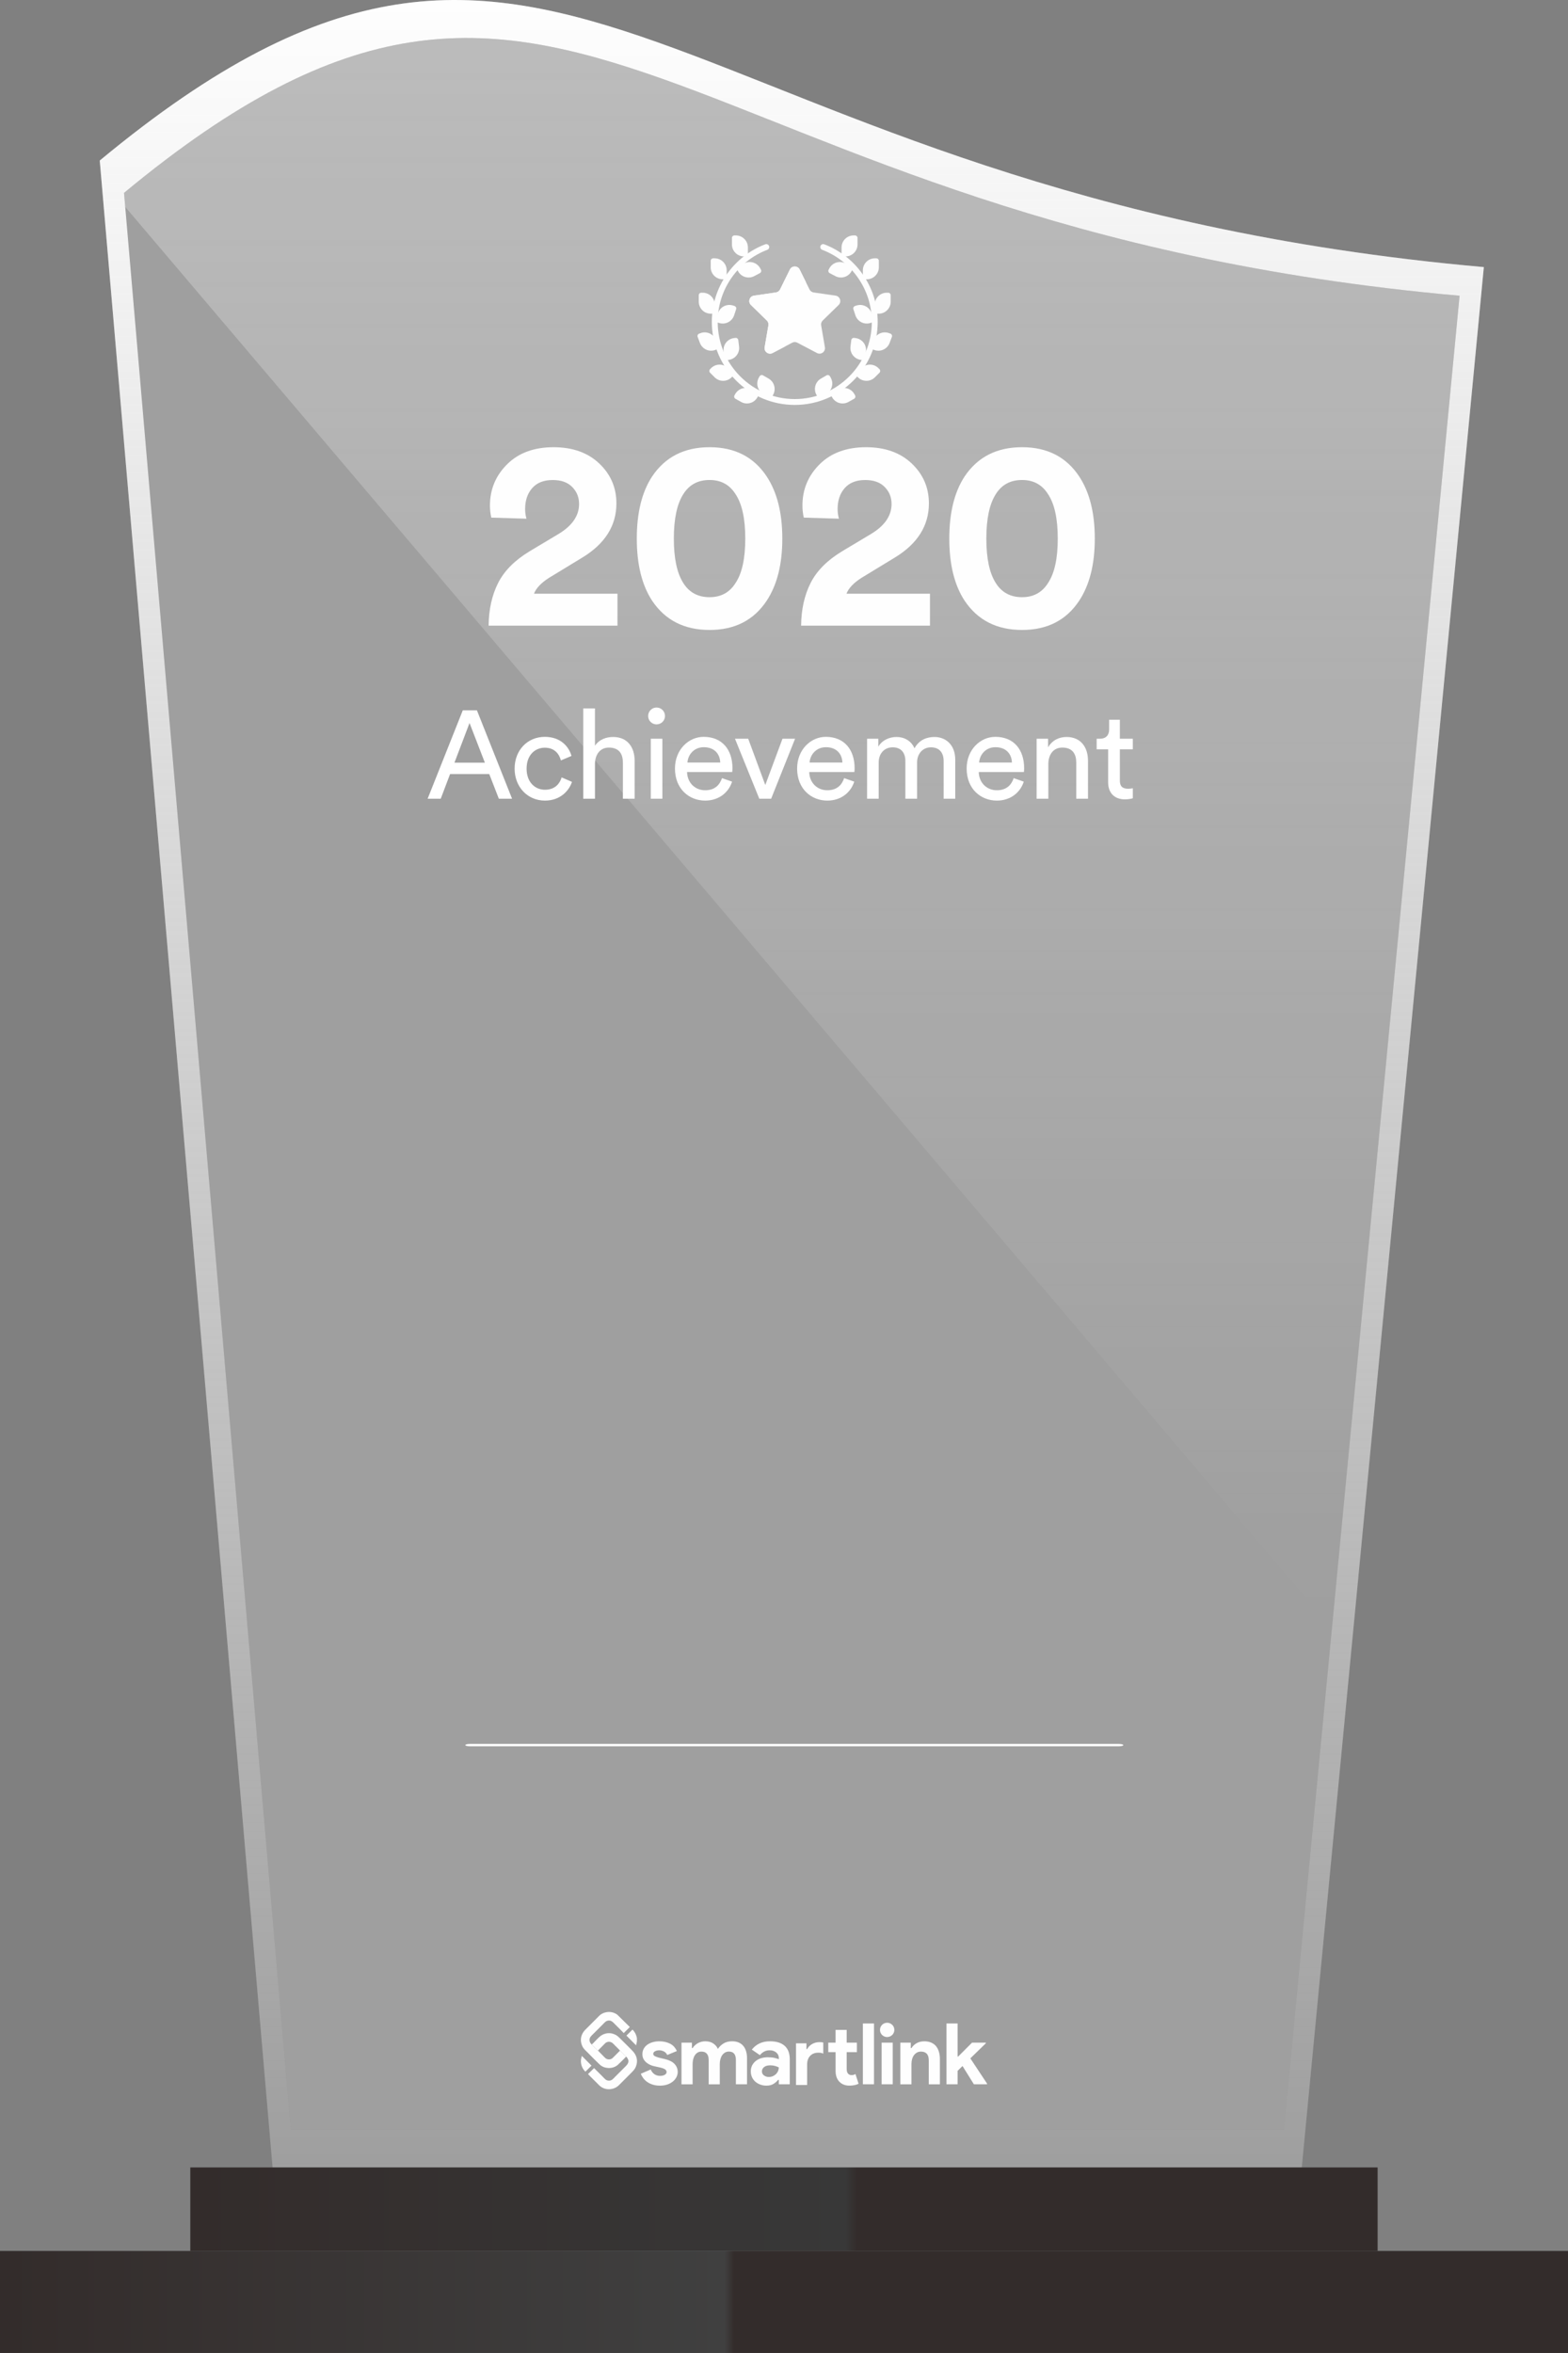 <svg width="154" height="231" viewBox="0 0 154 231" fill="none" xmlns="http://www.w3.org/2000/svg">
<rect x="0" y="0" width="154" height="231" fill="#808080" stroke="none"/>
<path opacity="0.3" fill-rule="evenodd" clip-rule="evenodd" d="M130.813 159.865L143.352 29.033C112.136 26.272 91.939 18.259 76.118 11.982C52.426 2.582 38.55 -2.923 12.18 18.938L12.299 20.314L130.813 159.865Z" fill="url(#paint0_linear)"/>
<path fill-rule="evenodd" clip-rule="evenodd" d="M9.798 15.76C55.373 -22.024 64.938 19.076 145.735 26.222L127.855 212.784H26.77L9.798 15.76ZM12.181 18.938C56.158 -17.522 65.388 22.137 143.353 29.033L126.099 209.055H28.558L12.181 18.938Z" fill="#FEFEFE" fill-opacity="0.25"/>
<path d="M12.181 18.938C56.158 -17.522 65.388 22.137 143.353 29.033L126.099 209.055H28.558L12.181 18.938Z" fill="#FEFEFE" fill-opacity="0.25"/>
<path fill-rule="evenodd" clip-rule="evenodd" d="M9.797 15.76C55.373 -22.024 64.937 19.075 145.734 26.221L127.854 212.783H26.77L9.797 15.759V15.76ZM12.18 18.937C56.158 -17.522 65.387 22.137 143.352 29.032L126.099 209.055H28.558L12.18 18.937Z" fill="url(#paint1_linear)"/>
<path fill-rule="evenodd" clip-rule="evenodd" d="M18.691 212.783H135.301V220.986H18.691V212.783Z" fill="url(#paint2_linear)"/>
<path fill-rule="evenodd" clip-rule="evenodd" d="M0 220.983H154V230.997H0V220.983Z" fill="url(#paint3_linear)"/>
<path fill-rule="evenodd" clip-rule="evenodd" d="M58.12 200.714C58.15 200.768 58.358 200.961 58.418 201.022C58.472 201.076 58.516 201.12 58.57 201.174C58.612 201.216 58.667 201.294 58.726 201.309L59.445 200.583C59.519 200.512 59.66 200.446 59.803 200.446C60.104 200.446 60.253 200.663 60.408 200.818C60.484 200.894 60.862 201.259 60.893 201.311L61.487 201.904C61.572 201.957 61.636 202.062 61.679 202.158C61.788 202.396 61.669 202.631 61.504 202.795L60.376 203.923C60.232 204.067 60.094 204.262 59.815 204.262C59.519 204.263 59.398 204.079 59.248 203.929C59.095 203.776 58.952 203.633 58.798 203.479L58.345 203.032L57.752 203.618C57.785 203.668 58.205 204.078 58.285 204.157C58.47 204.342 58.645 204.518 58.83 204.703C59.012 204.885 59.243 205.027 59.54 205.083C59.99 205.167 60.456 205.024 60.757 204.735C61.189 204.318 61.685 203.805 62.118 203.372C62.308 203.181 62.441 202.988 62.519 202.683C62.641 202.205 62.499 201.794 62.221 201.45C62.087 201.284 61.068 200.286 60.864 200.083C60.66 199.879 60.513 199.76 60.208 199.662C59.898 199.564 59.566 199.592 59.288 199.703C58.931 199.846 58.683 200.156 58.395 200.444C58.316 200.523 58.203 200.652 58.122 200.713L58.12 200.714Z" fill="#FEFEFE"/>
<path fill-rule="evenodd" clip-rule="evenodd" d="M61.487 201.907L60.893 201.314L60.174 202.038C59.994 202.214 59.653 202.225 59.458 202.051C59.373 201.976 59.292 201.885 59.211 201.804L58.726 201.312C58.667 201.296 58.612 201.219 58.57 201.177C58.516 201.123 58.472 201.079 58.418 201.025C58.358 200.964 58.15 200.771 58.12 200.717C58.038 200.614 57.991 200.606 57.933 200.459C57.889 200.349 57.889 200.186 57.933 200.076C57.998 199.913 58.221 199.721 58.349 199.593C58.65 199.292 58.941 199 59.242 198.7C59.39 198.551 59.514 198.374 59.79 198.36C60.059 198.346 60.23 198.554 60.362 198.687C60.432 198.756 61.221 199.534 61.259 199.59L61.857 198.998L60.634 197.794C60.578 197.753 60.534 197.721 60.473 197.689C60.354 197.627 60.231 197.574 60.073 197.544C60.021 197.534 59.968 197.528 59.915 197.524H59.714C59.39 197.546 59.072 197.676 58.847 197.901C58.754 197.996 58.669 198.08 58.575 198.174C58.39 198.359 58.214 198.535 58.031 198.719C57.848 198.902 57.675 199.075 57.492 199.258C57.215 199.535 57.064 199.869 57.052 200.217V200.308C57.058 200.488 57.1 200.673 57.182 200.855C57.302 201.126 57.465 201.254 57.669 201.458C57.87 201.658 58.858 202.676 59.033 202.792C59.136 202.86 59.274 202.93 59.404 202.965C59.853 203.089 60.311 203.015 60.664 202.725C60.75 202.654 61.451 201.965 61.484 201.911L61.487 201.907Z" fill="#FEFEFE"/>
<path fill-rule="evenodd" clip-rule="evenodd" d="M57.052 202.353C57.052 202.571 57.111 202.803 57.187 202.954C57.231 203.042 57.267 203.11 57.324 203.186C57.352 203.224 57.467 203.362 57.496 203.38L58.094 202.788L57.144 201.831C57.103 201.995 57.052 202.156 57.052 202.353Z" fill="#FEFEFE"/>
<path fill-rule="evenodd" clip-rule="evenodd" d="M61.524 199.839L62.474 200.797C62.495 200.637 62.54 200.602 62.554 200.35L62.553 200.122C62.536 199.878 62.398 199.567 62.246 199.39C62.207 199.345 62.152 199.291 62.123 199.247L61.525 199.839H61.524Z" fill="#FEFEFE"/>
<path d="M64.817 204.753C64.55 204.753 64.313 204.72 64.105 204.653C63.896 204.586 63.716 204.498 63.563 204.39C63.41 204.282 63.281 204.157 63.175 204.015C63.07 203.873 62.989 203.73 62.934 203.586L63.909 203.168C64.003 203.38 64.13 203.537 64.289 203.64C64.447 203.742 64.623 203.794 64.818 203.794C65.019 203.794 65.177 203.759 65.293 203.686C65.41 203.614 65.468 203.528 65.468 203.427C65.468 203.317 65.419 203.226 65.322 203.156C65.225 203.087 65.057 203.025 64.818 202.969L64.243 202.843C64.115 202.816 63.983 202.771 63.847 202.71C63.711 202.648 63.587 202.57 63.475 202.476C63.365 202.382 63.272 202.267 63.2 202.134C63.128 202 63.092 201.845 63.092 201.667C63.092 201.466 63.135 201.289 63.221 201.133C63.307 200.978 63.425 200.846 63.575 200.737C63.725 200.629 63.902 200.545 64.105 200.487C64.308 200.428 64.525 200.399 64.759 200.399C65.148 200.399 65.495 200.476 65.801 200.629C66.106 200.782 66.331 201.025 66.476 201.358L65.534 201.742C65.456 201.581 65.341 201.464 65.192 201.391C65.041 201.319 64.891 201.283 64.741 201.283C64.586 201.283 64.45 201.315 64.332 201.38C64.215 201.444 64.158 201.526 64.158 201.626C64.158 201.72 64.206 201.795 64.304 201.851C64.401 201.907 64.534 201.956 64.7 202.001L65.326 202.151C65.743 202.251 66.052 202.411 66.255 202.631C66.458 202.851 66.56 203.111 66.56 203.411C66.56 203.588 66.518 203.759 66.435 203.92C66.351 204.081 66.233 204.225 66.081 204.349C65.928 204.475 65.744 204.573 65.53 204.646C65.316 204.718 65.078 204.754 64.817 204.754V204.753ZM66.931 200.532H67.957V201.066H68.024C68.152 200.865 68.325 200.704 68.545 200.581C68.764 200.459 69.008 200.398 69.274 200.398C69.585 200.398 69.847 200.471 70.058 200.615C70.269 200.76 70.419 200.937 70.508 201.149C70.636 200.943 70.816 200.766 71.05 200.619C71.283 200.471 71.566 200.397 71.9 200.397C72.15 200.397 72.367 200.438 72.551 200.518C72.734 200.599 72.885 200.711 73.005 200.856C73.125 201.001 73.215 201.174 73.276 201.378C73.337 201.581 73.368 201.802 73.368 202.041V204.619H72.275V202.242C72.275 201.685 72.048 201.408 71.592 201.408C71.448 201.408 71.319 201.44 71.209 201.504C71.097 201.568 71.005 201.654 70.93 201.763C70.855 201.871 70.796 202.001 70.755 202.151C70.713 202.301 70.693 202.462 70.693 202.635V204.621H69.601V202.244C69.601 201.687 69.362 201.41 68.883 201.41C68.744 201.41 68.622 201.442 68.517 201.506C68.411 201.57 68.322 201.656 68.249 201.765C68.177 201.873 68.121 202.003 68.083 202.153C68.044 202.303 68.025 202.464 68.025 202.637V204.623H66.932V200.535L66.931 200.532ZM76.491 204.186H76.424C76.296 204.342 76.142 204.475 75.961 204.586C75.781 204.697 75.548 204.753 75.265 204.753C75.053 204.753 74.855 204.718 74.668 204.648C74.482 204.579 74.32 204.483 74.181 204.361C74.042 204.238 73.934 204.091 73.856 203.919C73.778 203.747 73.739 203.557 73.739 203.351C73.739 203.14 73.781 202.949 73.864 202.78C73.948 202.611 74.065 202.464 74.215 202.343C74.365 202.22 74.541 202.127 74.744 202.063C74.947 201.999 75.168 201.967 75.407 201.967C75.675 201.967 75.894 201.988 76.066 202.029C76.238 202.072 76.38 202.115 76.492 202.159V202.033C76.492 201.816 76.406 201.637 76.233 201.495C76.061 201.353 75.847 201.282 75.591 201.282C75.213 201.282 74.892 201.441 74.632 201.758L73.84 201.216C74.273 200.671 74.865 200.398 75.615 200.398C76.249 200.398 76.732 200.547 77.066 200.845C77.4 201.142 77.566 201.584 77.566 202.167V204.619H76.491V204.185V204.186ZM76.491 202.96C76.362 202.898 76.231 202.85 76.094 202.813C75.958 202.777 75.81 202.759 75.648 202.759C75.386 202.759 75.185 202.816 75.043 202.93C74.902 203.045 74.831 203.185 74.831 203.351C74.831 203.518 74.899 203.652 75.035 203.751C75.171 203.851 75.328 203.901 75.506 203.901C75.651 203.901 75.784 203.875 75.906 203.822C76.029 203.769 76.133 203.699 76.219 203.613C76.305 203.527 76.372 203.426 76.419 203.313C76.467 203.198 76.49 203.08 76.49 202.959L76.491 202.96ZM79.206 201.166H79.272C79.383 200.96 79.546 200.795 79.76 200.67C79.974 200.545 80.212 200.482 80.472 200.482C80.567 200.482 80.642 200.485 80.698 200.491C80.753 200.496 80.805 200.507 80.856 200.524V201.608C80.794 201.581 80.727 201.558 80.652 201.542C80.577 201.525 80.486 201.517 80.381 201.517C80.036 201.517 79.765 201.621 79.568 201.83C79.37 202.039 79.271 202.323 79.271 202.685V204.687H78.179V200.599H79.205V201.166H79.206ZM82.065 201.466H81.348V200.532H82.065V199.28H83.157V200.532H84.158V201.466H83.157V203.1C83.157 203.198 83.167 203.288 83.187 203.371C83.206 203.454 83.243 203.524 83.299 203.581C83.377 203.673 83.489 203.718 83.633 203.718C83.727 203.718 83.802 203.708 83.858 203.689C83.914 203.67 83.966 203.643 84.016 203.609L84.325 204.569C84.197 204.63 84.059 204.676 83.912 204.706C83.765 204.736 83.602 204.752 83.424 204.752C83.219 204.752 83.034 204.72 82.87 204.655C82.706 204.59 82.568 204.499 82.458 204.387C82.196 204.131 82.066 203.768 82.066 203.296V201.466L82.065 201.466Z" fill="#FEFEFE"/>
<path d="M84.747 204.62V198.647H85.839V204.62H84.747ZM87.128 199.982C87.034 199.982 86.943 199.964 86.857 199.928C86.771 199.892 86.696 199.842 86.632 199.778C86.568 199.714 86.518 199.64 86.482 199.556C86.447 199.473 86.428 199.381 86.428 199.281C86.428 199.181 86.447 199.088 86.482 199.005C86.518 198.922 86.568 198.848 86.632 198.784C86.696 198.719 86.771 198.669 86.857 198.633C86.943 198.598 87.034 198.579 87.128 198.579C87.323 198.579 87.49 198.647 87.629 198.784C87.768 198.92 87.837 199.086 87.837 199.28C87.837 199.475 87.768 199.639 87.629 199.776C87.49 199.912 87.323 199.98 87.128 199.98V199.982ZM86.587 204.62V200.532H87.679V204.62H86.587ZM89.452 201.067H89.519C89.647 200.861 89.819 200.698 90.035 200.579C90.252 200.459 90.499 200.399 90.777 200.399C91.032 200.399 91.258 200.441 91.452 200.525C91.647 200.608 91.806 200.726 91.932 200.879C92.057 201.032 92.151 201.216 92.215 201.43C92.279 201.644 92.311 201.882 92.311 202.143V204.621H91.219V202.277C91.219 201.982 91.154 201.764 91.023 201.622C90.892 201.48 90.702 201.41 90.452 201.41C90.302 201.41 90.171 201.442 90.056 201.506C89.942 201.57 89.845 201.656 89.764 201.765C89.684 201.873 89.623 202.001 89.582 202.149C89.54 202.296 89.519 202.453 89.519 202.62V204.622H88.427V200.534H89.453V201.068L89.452 201.067ZM92.958 198.647H94.05V201.901H94.1L95.468 200.532H96.818V200.599L95.301 202.075L96.943 204.553V204.62H95.65L94.533 202.827L94.049 203.302V204.62H92.957V198.647H92.958Z" fill="#FEFEFE"/>
<path d="M48.994 78.413H50.292L46.838 69.73H45.454L42 78.413H43.286L44.205 75.988H48.051L48.994 78.413ZM46.115 70.979L47.622 74.874H44.633L46.115 70.979Z" fill="white"/>
<path d="M53.507 73.404C54.512 73.404 54.94 74.078 55.087 74.653L56.128 74.212C55.883 73.318 55.075 72.338 53.507 72.338C51.829 72.338 50.543 73.624 50.543 75.462C50.543 77.25 51.805 78.597 53.52 78.597C55.05 78.597 55.896 77.605 56.177 76.76L55.161 76.319C55.026 76.784 54.622 77.532 53.52 77.532C52.564 77.532 51.719 76.809 51.719 75.462C51.719 74.09 52.576 73.404 53.507 73.404Z" fill="white"/>
<path d="M58.434 74.947C58.459 74.078 58.924 73.392 59.806 73.392C60.835 73.392 61.178 74.053 61.178 74.874V78.413H62.329V74.678C62.329 73.367 61.631 72.351 60.223 72.351C59.549 72.351 58.863 72.583 58.434 73.208V69.546H57.283V78.413H58.434V74.947Z" fill="white"/>
<path d="M65.055 78.413V72.522H63.916V78.413H65.055ZM63.658 70.293C63.658 70.746 64.026 71.114 64.479 71.114C64.945 71.114 65.312 70.746 65.312 70.293C65.312 69.828 64.945 69.46 64.479 69.46C64.026 69.46 63.658 69.828 63.658 70.293Z" fill="white"/>
<path d="M67.516 74.862C67.565 74.102 68.153 73.355 69.12 73.355C70.162 73.355 70.713 74.016 70.737 74.862H67.516ZM70.909 76.392C70.688 77.054 70.21 77.581 69.255 77.581C68.263 77.581 67.504 76.846 67.479 75.792H71.913C71.925 75.719 71.938 75.572 71.938 75.425C71.938 73.588 70.921 72.338 69.108 72.338C67.626 72.338 66.291 73.6 66.291 75.449C66.291 77.446 67.675 78.597 69.255 78.597C70.627 78.597 71.57 77.777 71.901 76.736L70.909 76.392Z" fill="white"/>
<path d="M78.089 72.522H76.852L75.162 77.066L73.484 72.522H72.185L74.574 78.413H75.737L78.089 72.522Z" fill="white"/>
<path d="M79.513 74.862C79.562 74.102 80.15 73.355 81.118 73.355C82.159 73.355 82.71 74.016 82.735 74.862H79.513ZM82.906 76.392C82.686 77.054 82.208 77.581 81.253 77.581C80.261 77.581 79.501 76.846 79.477 75.792H83.91C83.923 75.719 83.935 75.572 83.935 75.425C83.935 73.588 82.918 72.338 81.106 72.338C79.624 72.338 78.289 73.6 78.289 75.449C78.289 77.446 79.673 78.597 81.253 78.597C82.624 78.597 83.568 77.777 83.898 76.736L82.906 76.392Z" fill="white"/>
<path d="M86.299 78.413V74.862C86.299 73.98 86.85 73.367 87.671 73.367C88.552 73.367 88.92 73.955 88.92 74.715V78.413H90.071V74.849C90.071 74.004 90.623 73.367 91.431 73.367C92.3 73.367 92.68 73.943 92.68 74.715V78.413H93.819V74.592C93.819 73.049 92.815 72.351 91.786 72.351C91.039 72.351 90.279 72.62 89.814 73.465C89.496 72.706 88.785 72.351 88.05 72.351C87.364 72.351 86.63 72.657 86.262 73.306V72.522H85.16V78.413H86.299Z" fill="white"/>
<path d="M96.164 74.862C96.213 74.102 96.801 73.355 97.768 73.355C98.809 73.355 99.361 74.016 99.385 74.862H96.164ZM99.557 76.392C99.336 77.054 98.859 77.581 97.903 77.581C96.911 77.581 96.152 76.846 96.127 75.792H100.561C100.573 75.719 100.585 75.572 100.585 75.425C100.585 73.588 99.569 72.338 97.756 72.338C96.274 72.338 94.939 73.6 94.939 75.449C94.939 77.446 96.323 78.597 97.903 78.597C99.275 78.597 100.218 77.777 100.549 76.736L99.557 76.392Z" fill="white"/>
<path d="M102.962 75.008C102.962 74.114 103.427 73.392 104.333 73.392C105.362 73.392 105.705 74.053 105.705 74.874V78.413H106.856V74.678C106.856 73.367 106.158 72.351 104.75 72.351C104.064 72.351 103.366 72.632 102.937 73.367V72.522H101.81V78.413H102.962V75.008Z" fill="white"/>
<path d="M109.986 70.66H108.933V71.616C108.933 72.13 108.663 72.522 108.026 72.522H107.708V73.563H108.835V76.797C108.835 77.862 109.472 78.475 110.476 78.475C110.868 78.475 111.162 78.401 111.26 78.365V77.385C111.162 77.409 110.954 77.434 110.807 77.434C110.207 77.434 109.986 77.164 109.986 76.625V73.563H111.26V72.522H109.986V70.66Z" fill="white"/>
<path d="M51.706 50.922L48.252 50.816C48.164 50.429 48.12 50.034 48.12 49.629C48.12 48.046 48.683 46.696 49.808 45.579C50.933 44.462 52.453 43.904 54.37 43.904C56.233 43.904 57.727 44.436 58.852 45.501C59.977 46.565 60.54 47.871 60.54 49.419C60.54 51.6 59.432 53.368 57.218 54.722L53.922 56.728C53.149 57.221 52.656 57.74 52.445 58.285H60.645V61.425H47.989C48.006 59.824 48.318 58.426 48.924 57.23C49.531 56.033 50.564 54.996 52.023 54.117L54.844 52.428C56.198 51.618 56.874 50.633 56.874 49.473C56.874 48.822 56.65 48.268 56.201 47.81C55.753 47.352 55.115 47.125 54.289 47.125C53.41 47.125 52.738 47.388 52.272 47.916C51.807 48.444 51.574 49.13 51.574 49.974C51.574 50.291 51.617 50.608 51.705 50.924L51.706 50.922ZM67.104 48.521C66.489 49.488 66.181 50.939 66.181 52.874C66.181 54.809 66.489 56.26 67.104 57.228C67.684 58.16 68.546 58.627 69.688 58.627C70.814 58.627 71.666 58.161 72.246 57.228C72.879 56.278 73.196 54.827 73.196 52.874C73.196 50.922 72.879 49.471 72.246 48.521C71.666 47.589 70.814 47.122 69.688 47.122C68.546 47.122 67.684 47.588 67.104 48.521ZM64.045 58.969C63.044 57.439 62.542 55.407 62.542 52.874C62.542 50.341 63.044 48.309 64.045 46.779C65.329 44.862 67.21 43.903 69.688 43.903C72.166 43.903 74.038 44.862 75.304 46.779C76.324 48.327 76.834 50.359 76.834 52.874C76.834 55.39 76.324 57.421 75.304 58.969C74.038 60.887 72.166 61.845 69.688 61.845C67.21 61.845 65.328 60.887 64.045 58.969ZM82.397 50.922L78.943 50.816C78.855 50.429 78.811 50.034 78.811 49.629C78.811 48.046 79.374 46.696 80.499 45.579C81.624 44.462 83.145 43.904 85.061 43.904C86.924 43.904 88.418 44.436 89.543 45.501C90.668 46.565 91.231 47.871 91.231 49.419C91.231 51.6 90.123 53.368 87.909 54.722L84.613 56.728C83.84 57.221 83.347 57.74 83.136 58.285H91.336V61.425H78.68C78.697 59.824 79.009 58.426 79.615 57.23C80.222 56.033 81.255 54.996 82.714 54.117L85.535 52.428C86.889 51.618 87.565 50.633 87.565 49.473C87.565 48.822 87.341 48.268 86.892 47.81C86.444 47.352 85.806 47.125 84.981 47.125C84.101 47.125 83.429 47.388 82.963 47.916C82.498 48.444 82.265 49.13 82.265 49.974C82.265 50.291 82.308 50.608 82.396 50.924L82.397 50.922ZM97.795 48.521C97.18 49.488 96.872 50.939 96.872 52.874C96.872 54.809 97.18 56.26 97.795 57.228C98.375 58.16 99.237 58.627 100.38 58.627C101.505 58.627 102.357 58.161 102.937 57.228C103.57 56.278 103.887 54.827 103.887 52.874C103.887 50.922 103.57 49.471 102.937 48.521C102.357 47.589 101.505 47.122 100.38 47.122C99.237 47.122 98.375 47.588 97.795 48.521ZM94.736 58.969C93.735 57.439 93.234 55.407 93.234 52.874C93.234 50.341 93.735 48.309 94.736 46.779C96.02 44.862 97.901 43.903 100.379 43.903C102.857 43.903 104.729 44.862 105.995 46.779C107.015 48.327 107.525 50.359 107.525 52.874C107.525 55.39 107.015 57.421 105.995 58.969C104.729 60.887 102.858 61.845 100.379 61.845C97.901 61.845 96.019 60.887 94.736 58.969Z" fill="#FEFEFE"/>
<path d="M109.865 171.203H46.164C45.909 171.203 45.702 171.256 45.702 171.322V171.323C45.702 171.388 45.909 171.442 46.164 171.442H109.865C110.121 171.442 110.327 171.388 110.327 171.323V171.322C110.327 171.256 110.121 171.203 109.865 171.203Z" fill="#FEFEFE"/>
<path fill-rule="evenodd" clip-rule="evenodd" d="M73.454 25.173H73.065C72.414 25.173 71.886 24.645 71.886 23.994V23.359C71.886 23.223 71.997 23.113 72.132 23.113H72.276C72.927 23.113 73.454 23.641 73.454 24.292V25.173Z" fill="#FEFEFE"/>
<path fill-rule="evenodd" clip-rule="evenodd" d="M72.299 26.267L72.48 26.612C72.782 27.189 73.494 27.411 74.071 27.109L74.632 26.814C74.753 26.751 74.8 26.602 74.737 26.482L74.67 26.355C74.368 25.778 73.655 25.556 73.079 25.858L72.3 26.267H72.299Z" fill="#FEFEFE"/>
<path fill-rule="evenodd" clip-rule="evenodd" d="M71.37 27.419H70.981C70.33 27.419 69.802 26.891 69.802 26.24V25.606C69.802 25.469 69.913 25.36 70.048 25.36H70.192C70.842 25.36 71.37 25.888 71.37 26.539V27.419Z" fill="#FEFEFE"/>
<path fill-rule="evenodd" clip-rule="evenodd" d="M70.197 30.796H69.808C69.157 30.796 68.629 30.268 68.629 29.617V28.983C68.629 28.847 68.74 28.737 68.876 28.737H69.019C69.669 28.737 70.197 29.265 70.197 29.916V30.796Z" fill="#FEFEFE"/>
<path fill-rule="evenodd" clip-rule="evenodd" d="M70.241 31.581L70.611 31.703C71.228 31.909 71.895 31.574 72.1 30.956L72.299 30.353C72.342 30.224 72.272 30.084 72.143 30.042L72.007 29.997C71.389 29.792 70.722 30.126 70.517 30.745L70.24 31.581H70.241Z" fill="#FEFEFE"/>
<path fill-rule="evenodd" clip-rule="evenodd" d="M71.176 35.38L71.563 35.332C72.209 35.251 72.667 34.662 72.587 34.016L72.509 33.386C72.492 33.251 72.369 33.156 72.234 33.172L72.092 33.19C71.446 33.27 70.987 33.859 71.068 34.505L71.177 35.379L71.176 35.38Z" fill="#FEFEFE"/>
<path fill-rule="evenodd" clip-rule="evenodd" d="M70.626 34.216L70.261 34.354C69.652 34.584 68.972 34.276 68.742 33.667L68.518 33.074C68.47 32.947 68.535 32.805 68.662 32.756L68.796 32.706C69.406 32.476 70.085 32.784 70.315 33.393L70.626 34.216Z" fill="#FEFEFE"/>
<path fill-rule="evenodd" clip-rule="evenodd" d="M72.129 36.765L71.854 37.041C71.394 37.501 70.647 37.501 70.187 37.041L69.739 36.592C69.643 36.496 69.643 36.34 69.739 36.243L69.84 36.142C70.3 35.681 71.047 35.681 71.507 36.142L72.129 36.764V36.765Z" fill="#FEFEFE"/>
<path fill-rule="evenodd" clip-rule="evenodd" d="M74.579 38.665L74.389 39.006C74.071 39.574 73.353 39.777 72.785 39.459L72.232 39.149C72.113 39.083 72.071 38.932 72.137 38.814L72.207 38.689C72.524 38.12 73.243 37.917 73.811 38.236L74.579 38.666V38.665Z" fill="#FEFEFE"/>
<path fill-rule="evenodd" clip-rule="evenodd" d="M75.726 39.117L75.921 38.78C76.247 38.216 76.054 37.494 75.49 37.168L74.941 36.851C74.823 36.783 74.673 36.823 74.605 36.941L74.533 37.066C74.208 37.63 74.401 38.351 74.965 38.677L75.727 39.117H75.726Z" fill="#FEFEFE"/>
<path fill-rule="evenodd" clip-rule="evenodd" d="M82.654 25.173H83.043C83.694 25.173 84.222 24.645 84.222 23.994V23.359C84.222 23.223 84.111 23.113 83.976 23.113H83.832C83.182 23.113 82.654 23.641 82.654 24.292V25.173Z" fill="#FEFEFE"/>
<path fill-rule="evenodd" clip-rule="evenodd" d="M83.82 26.267L83.639 26.612C83.337 27.189 82.624 27.411 82.048 27.109L81.486 26.814C81.365 26.751 81.319 26.602 81.382 26.482L81.449 26.355C81.751 25.778 82.463 25.556 83.039 25.858L83.819 26.267H83.82Z" fill="#FEFEFE"/>
<path fill-rule="evenodd" clip-rule="evenodd" d="M84.746 27.419H85.135C85.786 27.419 86.314 26.891 86.314 26.24V25.606C86.314 25.469 86.203 25.36 86.067 25.36H85.924C85.273 25.36 84.746 25.888 84.746 26.539V27.419Z" fill="#FEFEFE"/>
<path fill-rule="evenodd" clip-rule="evenodd" d="M85.911 30.796H86.301C86.951 30.796 87.479 30.268 87.479 29.617V28.983C87.479 28.847 87.368 28.737 87.233 28.737H87.089C86.439 28.737 85.911 29.265 85.911 29.916V30.796Z" fill="#FEFEFE"/>
<path fill-rule="evenodd" clip-rule="evenodd" d="M85.872 31.581L85.503 31.703C84.885 31.909 84.219 31.574 84.014 30.956L83.814 30.353C83.771 30.224 83.842 30.084 83.971 30.042L84.107 29.997C84.724 29.792 85.391 30.126 85.596 30.745L85.873 31.581H85.872Z" fill="#FEFEFE"/>
<path fill-rule="evenodd" clip-rule="evenodd" d="M84.942 35.38L84.555 35.332C83.909 35.251 83.451 34.662 83.531 34.016L83.609 33.386C83.626 33.251 83.749 33.156 83.884 33.172L84.026 33.19C84.672 33.27 85.13 33.859 85.05 34.505L84.941 35.379L84.942 35.38Z" fill="#FEFEFE"/>
<path fill-rule="evenodd" clip-rule="evenodd" d="M85.489 34.216L85.854 34.354C86.463 34.584 87.143 34.276 87.372 33.667L87.596 33.074C87.645 32.947 87.58 32.805 87.453 32.756L87.318 32.706C86.709 32.476 86.029 32.784 85.8 33.393L85.489 34.216Z" fill="#FEFEFE"/>
<path fill-rule="evenodd" clip-rule="evenodd" d="M83.987 36.765L84.262 37.041C84.722 37.501 85.469 37.501 85.929 37.041L86.377 36.592C86.473 36.496 86.473 36.34 86.377 36.243L86.275 36.142C85.815 35.681 85.069 35.681 84.609 36.142L83.987 36.764V36.765Z" fill="#FEFEFE"/>
<path fill-rule="evenodd" clip-rule="evenodd" d="M81.539 38.665L81.729 39.006C82.046 39.574 82.765 39.777 83.333 39.459L83.886 39.149C84.005 39.083 84.047 38.932 83.981 38.814L83.911 38.689C83.593 38.12 82.875 37.917 82.307 38.236L81.539 38.666V38.665Z" fill="#FEFEFE"/>
<path fill-rule="evenodd" clip-rule="evenodd" d="M80.391 39.117L80.196 38.78C79.87 38.216 80.063 37.494 80.626 37.168L81.175 36.851C81.293 36.783 81.443 36.823 81.512 36.941L81.583 37.066C81.909 37.63 81.716 38.351 81.151 38.677L80.39 39.117H80.391Z" fill="#FEFEFE"/>
<path fill-rule="evenodd" clip-rule="evenodd" d="M78.541 26.462L79.505 28.417C79.584 28.576 79.735 28.686 79.91 28.711L82.066 29.025C82.507 29.089 82.682 29.631 82.364 29.942L80.803 31.465C80.677 31.588 80.618 31.766 80.649 31.941L81.017 34.09C81.092 34.53 80.632 34.865 80.238 34.657L78.309 33.642C78.152 33.559 77.965 33.559 77.808 33.642L75.879 34.657C75.485 34.865 75.024 34.53 75.1 34.09L75.468 31.941C75.499 31.766 75.441 31.588 75.314 31.465L73.753 29.942C73.434 29.631 73.611 29.089 74.052 29.025L76.208 28.711C76.382 28.686 76.534 28.576 76.612 28.417L77.576 26.462C77.774 26.062 78.343 26.062 78.54 26.462H78.541Z" fill="#FEFEFE"/>
<path fill-rule="evenodd" clip-rule="evenodd" d="M77.362 32.519C77.393 32.344 77.335 32.166 77.208 32.042L75.647 30.52C75.328 30.209 75.505 29.667 75.945 29.603L78.102 29.289C78.276 29.263 78.428 29.153 78.506 28.995L79.147 27.694L78.54 26.462C78.342 26.062 77.773 26.062 77.576 26.462L76.612 28.417C76.533 28.576 76.382 28.686 76.207 28.711L74.051 29.025C73.61 29.089 73.434 29.631 73.753 29.942L75.313 31.465C75.44 31.588 75.498 31.766 75.468 31.941L75.099 34.09C75.024 34.53 75.484 34.865 75.879 34.657L77.106 34.011L77.362 32.519H77.362Z" fill="#FEFEFE"/>
<path fill-rule="evenodd" clip-rule="evenodd" d="M78.056 39.753C73.565 39.753 69.912 36.097 69.912 31.603C69.912 29.918 70.421 28.301 71.385 26.927C72.328 25.584 73.632 24.566 75.159 23.985C75.308 23.928 75.473 24.003 75.53 24.152C75.587 24.3 75.512 24.467 75.364 24.523C73.945 25.064 72.732 26.01 71.856 27.259C70.961 28.536 70.488 30.038 70.488 31.604C70.488 35.78 73.883 39.178 78.057 39.178C82.23 39.178 85.625 35.78 85.625 31.604C85.625 30.039 85.152 28.536 84.257 27.259C83.381 26.01 82.168 25.064 80.75 24.523C80.602 24.467 80.526 24.3 80.583 24.152C80.64 24.003 80.806 23.928 80.955 23.985C82.481 24.567 83.786 25.584 84.728 26.927C85.692 28.301 86.202 29.919 86.202 31.603C86.202 36.097 82.548 39.753 78.058 39.753H78.056Z" fill="#FEFEFE"/>
<defs>
<linearGradient id="paint0_linear" x1="77.766" y1="3.731" x2="77.766" y2="159.865" gradientUnits="userSpaceOnUse">
<stop stop-color="#FEFEFE"/>
<stop offset="1" stop-color="#FEFEFE" stop-opacity="0"/>
</linearGradient>
<linearGradient id="paint1_linear" x1="77.766" y1="0" x2="77.766" y2="212.783" gradientUnits="userSpaceOnUse">
<stop stop-color="#FEFEFE"/>
<stop offset="1" stop-color="#FEFEFE" stop-opacity="0"/>
</linearGradient>
<linearGradient id="paint2_linear" x1="19" y1="217" x2="135" y2="217" gradientUnits="userSpaceOnUse">
<stop stop-color="#332C2B"/>
<stop offset="0.552" stop-color="#383838"/>
<stop offset="0.562" stop-color="#332C2B"/>
<stop offset="1" stop-color="#332C2B"/>
</linearGradient>
<linearGradient id="paint3_linear" x1="0.408" y1="226.131" x2="153.602" y2="226.131" gradientUnits="userSpaceOnUse">
<stop stop-color="#332C2B"/>
<stop offset="0.462" stop-color="#404040"/>
<stop offset="0.468" stop-color="#332C2B"/>
<stop offset="1" stop-color="#332C2B"/>
</linearGradient>
</defs>
</svg>
